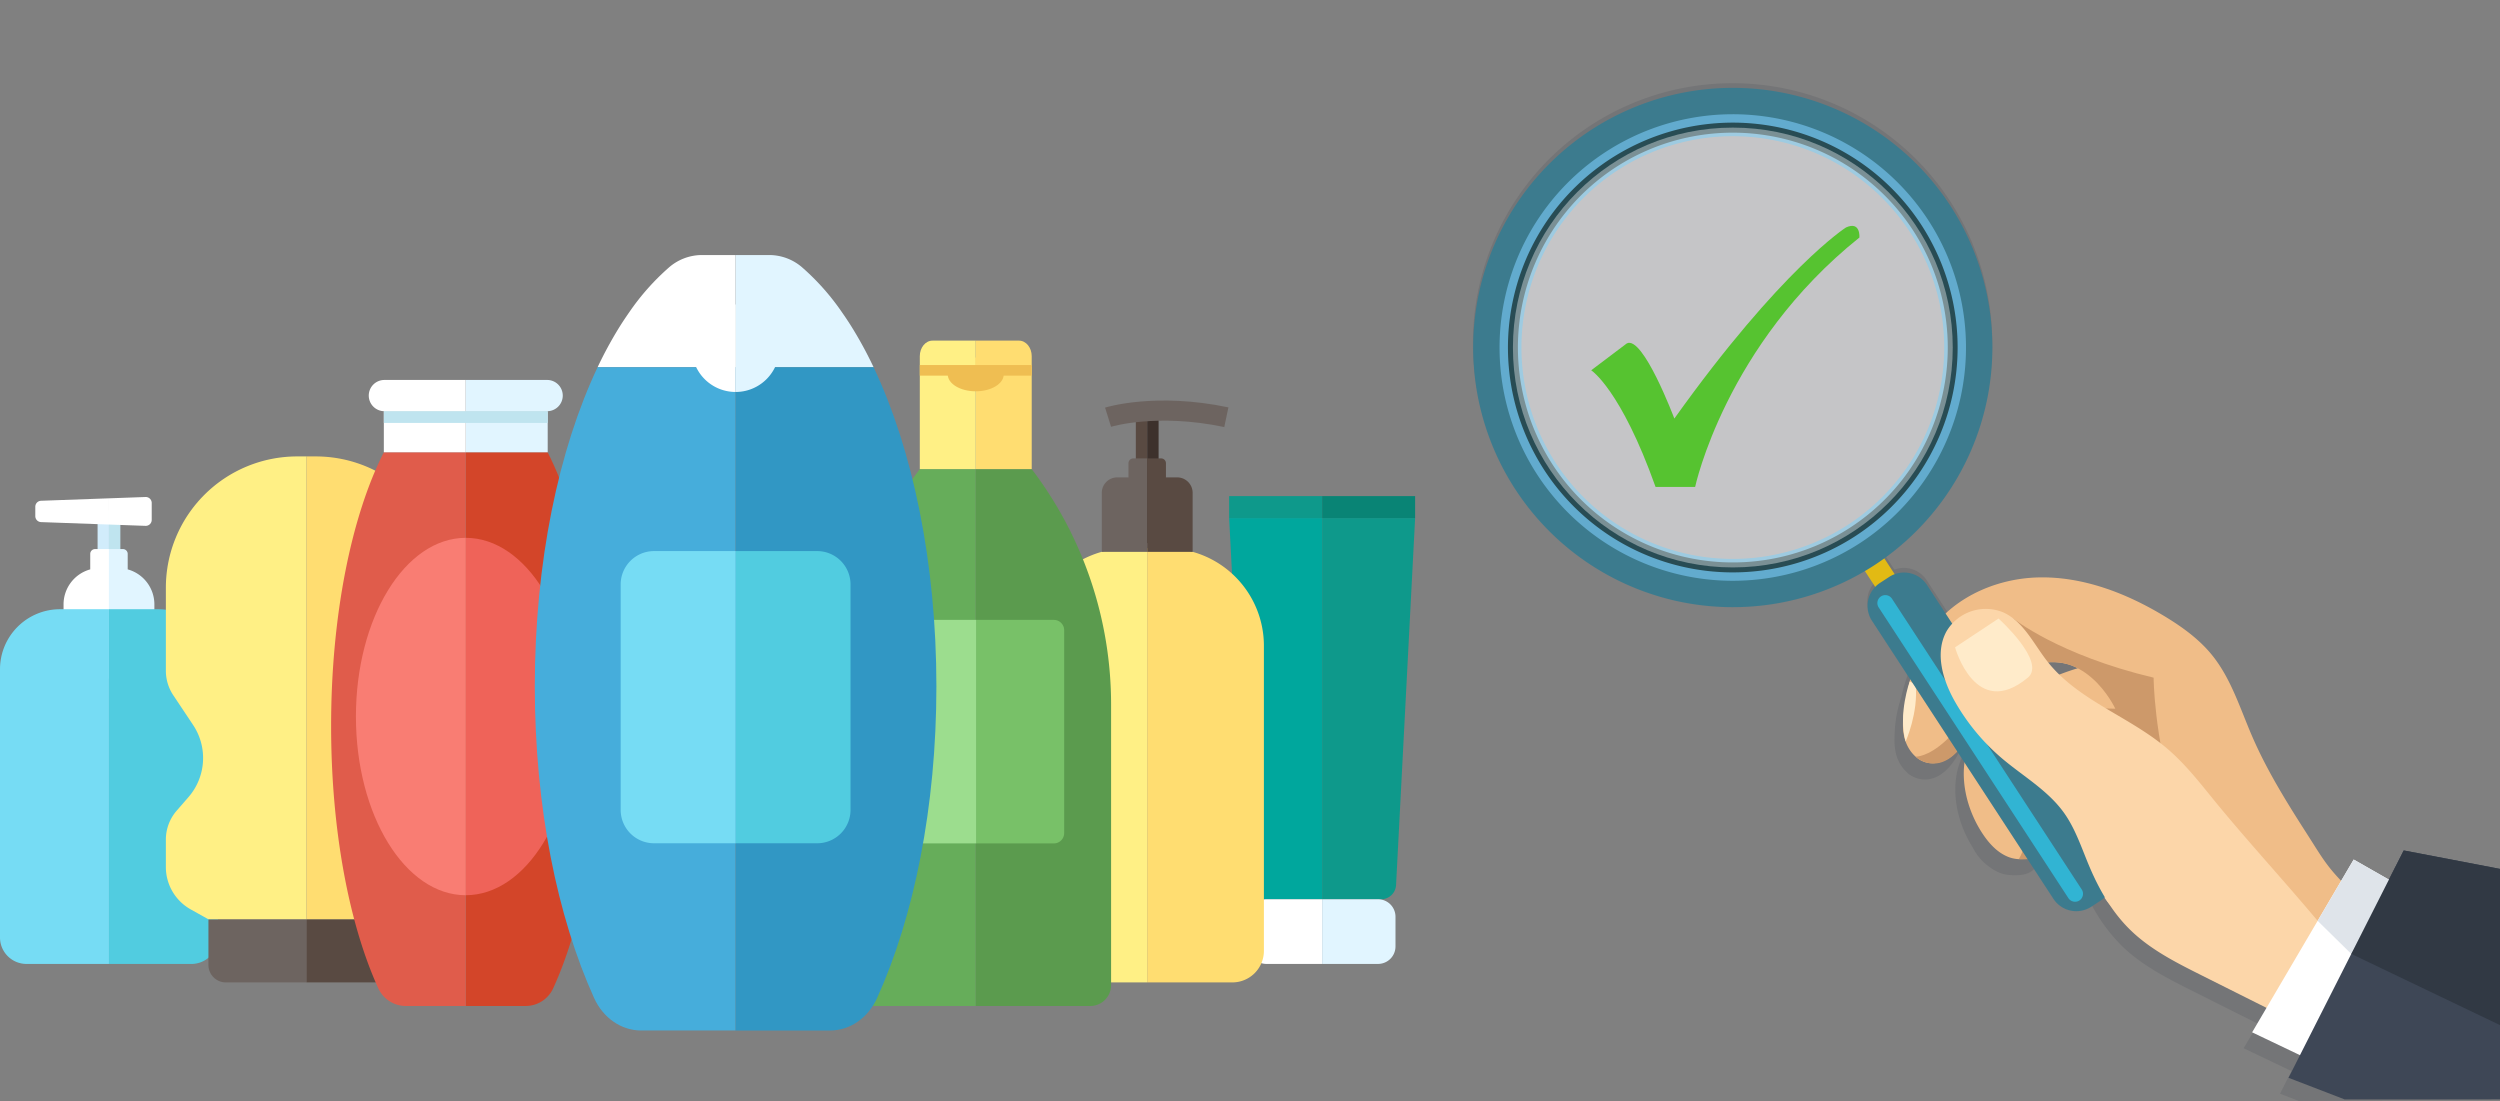 <svg xmlns="http://www.w3.org/2000/svg" width="795" height="350.118" viewBox="0 0 795 350.118">
  <rect x="0" y="0" width="795" height="350.118" fill="#808080" stroke="none"/>
  <g id="Grupo_9860" data-name="Grupo 9860" transform="translate(-735 -2685.188)">
    <g id="Grupo_9332" data-name="Grupo 9332" transform="translate(0 1573)">
      <path id="Trazado_18847" data-name="Trazado 18847" d="M271.862,381.179l3-1.351,4.219,7.7A12.922,12.922,0,0,1,271.862,381.179Z" transform="translate(1131.888 1015.586)" fill="#ffebca"/>
      <g id="Grupo_9329" data-name="Grupo 9329" transform="translate(-83.146 85.874)">
        <path id="Trazado_18832" data-name="Trazado 18832" d="M341.546,302.083l-4.708,9.292-11.2-6.4-3.984,6.779c-4.977-5.248-6.3-7.823-11.2-15.464-6.311-9.839-12.482-19.828-17.119-30.558-3.821-8.84-6.685-18.322-12.752-25.8-4.112-5.068-9.5-8.949-15.084-12.328-12.155-7.353-25.987-12.688-40.189-12.339a46.568,46.568,0,0,0-24.915,7.851L192.546,211.1a8.706,8.706,0,0,0-10.271-3.389l-3.282-5.029a82.571,82.571,0,1,0-6.181,4.034l3.282,5.029a8.705,8.705,0,0,0-1.033,10.766l11.723,17.963a62.13,62.13,0,0,0-2.337,7.905,40.915,40.915,0,0,0-2.116,12.9,18.382,18.382,0,0,0,.418,4.811,11.963,11.963,0,0,0,3.587,6.162h0c1.94,2.024,10.112,5.986,16.742-6.813l.937,1.435c-4.4,9.069-2.272,20.606,3.217,29.26a16.826,16.826,0,0,0,5.866,6.536,13.256,13.256,0,0,0,2.629,1.443c.3.122.617.224.933.317h0a10.576,10.576,0,0,0,2.454.411h0c4.376.4,6.795-.74,8.087-2.439l5.573,8.541a8.7,8.7,0,0,0,11.834,2.624,54.575,54.575,0,0,0,10.021,13.823c6.417,6.25,14.565,10.36,22.574,14.372l20.713,10.378-4.571,7.778,15.212,7.267-3.645,7.193,6.025,2.32,61.231-.508v-68.24ZM237.871,244.151q-2.957.895-5.838,2.021a41.81,41.81,0,0,1-3.552-3.893,18.686,18.686,0,0,1,4.411.181A17.759,17.759,0,0,1,237.871,244.151Z" transform="translate(1238.283 999.731)" fill="#313944" opacity="0.15"/>
        <path id="Trazado_18833" data-name="Trazado 18833" d="M380.512,370.718c-8.358-8.2-9.03-10.007-14.983-19.288-6.311-9.839-12.482-19.828-17.119-30.558-3.821-8.84-6.685-18.322-12.752-25.8-4.112-5.068-9.5-8.949-15.084-12.328-12.155-7.353-25.987-12.688-40.189-12.339s-28.738,7.157-35.831,19.466c-3.457,6-5,12.884-6.265,19.69-.716,3.857-1.354,7.852-.458,11.672s3.7,7.454,7.559,8.145c3.547.635,7.132-1.335,9.522-4.031s3.856-6.062,5.525-9.255c3.155-6.038,7.3-11.78,13.094-15.37s13.459-4.674,19.455-1.442a80.745,80.745,0,0,0-23.306,11.409,34.572,34.572,0,0,0-9.22,8.909c-6.124,9.356-4.135,22.235,1.854,31.679,2.115,3.335,4.833,6.5,8.5,7.979s8.414.8,10.728-2.4c3.246-4.49.359-10.628-.171-16.143a18.739,18.739,0,0,1,13.5-19.285,61.093,61.093,0,0,0-9.155,23.808c-.669,4.257-.866,8.722.594,12.776s4.869,7.624,9.132,8.251a4.055,4.055,0,0,0,3.608-.906,5.087,5.087,0,0,0,.971-3.065l1.371-15.1c-1.554,14.484,7.507,28.224,18.73,37.511s24.7,15.413,36.624,23.776l23.77-37.763" transform="translate(1185.894 939.53)" fill="#f0bd88"/>
        <path id="Trazado_18834" data-name="Trazado 18834" d="M318.642,307.292c-30.365-7.23-44.608-18.8-44.608-18.8-15.689,44.825-31.074,43.915-31.074,43.915,2,2.084,10.611,6.229,17.337-8.013,6.712-14.213,17.075-19.739,17.075-19.739,19.008-9.3,29.094,12.515,29.094,12.515-30.731-1.446-31.2,22.412-29.034,32.534S275.738,365,275.738,365c10.249.944,9.788-6.586,9.165-9.9-6.017-31.969,21.564-29.913,21.564-29.913-8.56,12.05-6.863,34.4-7.1,39.945s-4.688,5.5-4.688,5.5c6.427,3.552,8.3-2.24,8.675-8.245,6.255,30.09,54.935,51.11,54.935,51.11l11.689-14.868C319.124,381.518,318.642,307.292,318.642,307.292Z" transform="translate(1184.351 934.515)" fill="#cd996a"/>
        <path id="Trazado_18846" data-name="Trazado 18846" d="M239.546,316.174s-3.759,10.306-1.3,19.126c0,0,4.128-9.254,3.175-18.171Z" transform="translate(1185.888 926.847)" fill="#ffebca"/>
        <g id="Grupo_9326" data-name="Grupo 9326" transform="translate(1258.676 1026.313)">
          <rect id="Rectángulo_2311" data-name="Rectángulo 2311" width="7.381" height="25.94" transform="matrix(0.837, -0.547, 0.547, 0.837, 149.09, 176.379)" fill="#e2ba14"/>
          <circle id="Elipse_591" data-name="Elipse 591" cx="78.143" cy="78.143" r="78.143" transform="translate(0 110.511) rotate(-45)" fill="#fff" opacity="0.33"/>
          <path id="Trazado_18849" data-name="Trazado 18849" d="M179.675,197.773A82.572,82.572,0,1,1,203.7,83.5,82.667,82.667,0,0,1,179.675,197.773ZM94.262,66.891A73.715,73.715,0,1,0,196.28,88.336,73.8,73.8,0,0,0,94.262,66.891Z" transform="translate(-24.037 -18.112)" fill="#3c7b8e"/>
          <g id="Grupo_9325" data-name="Grupo 9325" transform="translate(36.352 36.352)">
            <g id="Grupo_9324" data-name="Grupo 9324">
              <path id="Trazado_18850" data-name="Trazado 18850" d="M178.3,193.959A74.18,74.18,0,1,1,199.884,91.3,74.264,74.264,0,0,1,178.3,193.959ZM101.025,75.544A67.22,67.22,0,1,0,194.056,95.1,67.3,67.3,0,0,0,101.025,75.544Z" transform="translate(-63.604 -57.679)" fill="#62abce"/>
            </g>
          </g>
          <path id="Trazado_18851" data-name="Trazado 18851" d="M299.5,363.589l-2.954,1.927a8.7,8.7,0,0,1-12.007-2.524l-57.713-88.435a8.7,8.7,0,0,1,2.525-12.007l2.953-1.927a8.7,8.7,0,0,1,12.007,2.524l57.713,88.435A8.7,8.7,0,0,1,299.5,363.589Z" transform="translate(-72.08 -77.157)" fill="#3c7b8e"/>
          <path id="Trazado_18852" data-name="Trazado 18852" d="M177.868,192.747a71.513,71.513,0,1,1,20.805-98.971A71.594,71.594,0,0,1,177.868,192.747ZM101.43,75.62A68.349,68.349,0,1,0,196.023,95.5,68.425,68.425,0,0,0,101.43,75.62Z" transform="translate(-28.273 -22.348)" fill="#284c54"/>
          <path id="Trazado_18853" data-name="Trazado 18853" d="M294,366.26h0a2.538,2.538,0,0,1-3.5-.736l-60.338-92.458a2.537,2.537,0,0,1,.736-3.5h0a2.537,2.537,0,0,1,3.5.736l60.339,92.458A2.538,2.538,0,0,1,294,366.26Z" transform="translate(-73.278 -79.909)" fill="#31b4d3"/>
          <circle id="Elipse_592" data-name="Elipse 592" cx="69.931" cy="69.931" r="69.931" transform="translate(40.58 40.58)" fill="#fff" opacity="0.38"/>
        </g>
        <g id="Grupo_9328" data-name="Grupo 9328" transform="translate(1435.282 1219.917)">
          <g id="Grupo_9327" data-name="Grupo 9327">
            <path id="Trazado_18855" data-name="Trazado 18855" d="M378.286,388.822c-12.085-14.95-26.358-30.108-38.443-45.058-4.31-5.333-8.655-10.7-13.879-15.142-11.976-10.182-28.241-15.241-37.977-27.583-4.41-5.592-7.614-12.758-14.1-15.689a14.527,14.527,0,0,0-18.072,6.064c-3.766,6.906-1.138,15.564,2.757,22.4a67.431,67.431,0,0,0,14.918,17.976c6.675,5.663,14.569,10.141,19.673,17.253,3.687,5.137,5.638,11.276,8.1,17.1,3.143,7.439,7.265,14.587,13.051,20.221,6.417,6.25,14.564,10.36,22.574,14.372l27.007,13.531a218.7,218.7,0,0,1,14.4-25.445" transform="translate(-253.985 -284.218)" fill="#fcd6a9"/>
            <path id="Trazado_18856" data-name="Trazado 18856" d="M423.262,394.494l-32.287,54.947,16.144,7.712,29.645-54.947Z" transform="translate(-291.934 -314.766)" fill="#fff"/>
            <path id="Trazado_18857" data-name="Trazado 18857" d="M443.605,390.494l-36.631,72.3,17.849,6.872H474.23v-73.3Z" transform="translate(-296.366 -313.658)" fill="#3e4756"/>
            <path id="Trazado_18858" data-name="Trazado 18858" d="M260.307,297.652l13.824-9.158s15.351,13.789,9.311,18.8C266.784,321.106,260.307,297.652,260.307,297.652Z" transform="translate(-255.736 -285.402)" fill="#ffebca"/>
          </g>
          <path id="Trazado_18859" data-name="Trazado 18859" d="M419.787,413.991l10.7,10.515,14.261-22.3-13.5-7.712Z" transform="translate(-299.915 -314.766)" fill="#dfe4ea"/>
          <path id="Trazado_18860" data-name="Trazado 18860" d="M451.253,390.494l-16.671,32.9,47.3,22.653V396.364l-30.625-5.87" transform="translate(-304.014 -313.658)" fill="#313944"/>
        </g>
      </g>
      <path id="Trazado_18861" data-name="Trazado 18861" d="M118.867,305.581s9.383,5.972,20.471,37.1h12.581s9.6-45.205,52.242-79.323c0,0,.427-5.331-4.265-3.2,0,0-20.471,13.007-54.589,60.773,0,0-10.021-26.655-15.14-23.883Z" transform="translate(1122.133 924.359)" fill="#56c330"/>
    </g>
    <g id="Grupo_9468" data-name="Grupo 9468" transform="translate(273.974 2685.058)">
      <g id="Grupo_9460" data-name="Grupo 9460" transform="translate(461.026 158.176)">
        <rect id="Rectángulo_2360" data-name="Rectángulo 2360" width="3.622" height="39.246" transform="translate(31.031 4.254)" fill="#d1ecfb"/>
        <rect id="Rectángulo_2361" data-name="Rectángulo 2361" height="39.246" transform="translate(34.653 4.254)" fill="#d1ecfb"/>
        <rect id="Rectángulo_2362" data-name="Rectángulo 2362" width="3.622" height="39.246" transform="translate(34.653 4.254)" fill="#bfe4ef"/>
        <rect id="Rectángulo_2363" data-name="Rectángulo 2363" height="35.2" transform="translate(34.653 22.596)" fill="#fff"/>
        <rect id="Rectángulo_2364" data-name="Rectángulo 2364" height="6.868" transform="translate(34.653 16.56)" fill="#fff"/>
        <path id="Trazado_19246" data-name="Trazado 19246" d="M493.166,183.566a1.536,1.536,0,0,0-1.536,1.536v4.921a11.552,11.552,0,0,0-8.486,11.1v12.168A11.55,11.55,0,0,0,494.66,224.8h2.927V183.566Z" transform="translate(-462.935 -167.007)" fill="#fff"/>
        <path id="Trazado_19247" data-name="Trazado 19247" d="M504.908,190.023V185.1a1.536,1.536,0,0,0-1.536-1.536h-4.421V224.8h2.928a11.549,11.549,0,0,0,11.515-11.515V201.118A11.552,11.552,0,0,0,504.908,190.023Z" transform="translate(-464.299 -167.007)" fill="#e1f5ff"/>
        <path id="Trazado_19248" data-name="Trazado 19248" d="M475.143,166.678a1.9,1.9,0,0,0-1.831,1.9v2.988a1.9,1.9,0,0,0,1.831,1.9l21.6.776V165.9Z" transform="translate(-462.086 -165.482)" fill="#fff"/>
        <path id="Trazado_19249" data-name="Trazado 19249" d="M510.579,165.444l-11.628.418V174.2l11.628.418a1.9,1.9,0,0,0,1.967-1.9v-5.375A1.9,1.9,0,0,0,510.579,165.444Z" transform="translate(-464.299 -165.443)" fill="#fff"/>
        <path id="Trazado_19250" data-name="Trazado 19250" d="M480.118,204.5a19.092,19.092,0,0,0-19.092,19.092v85.285a8.421,8.421,0,0,0,8.421,8.421h26.232V204.5Z" transform="translate(-461.026 -168.813)" fill="#76dcf4"/>
        <path id="Trazado_19251" data-name="Trazado 19251" d="M514.511,204.5h-15.56v112.8h26.232a8.421,8.421,0,0,0,8.422-8.421V223.589A19.092,19.092,0,0,0,514.511,204.5Z" transform="translate(-464.299 -168.813)" fill="#51cce0"/>
      </g>
      <g id="Grupo_9461" data-name="Grupo 9461" transform="translate(513.772 145.273)">
        <path id="Trazado_19252" data-name="Trazado 19252" d="M563.507,298.571V151.321H560.5a41.747,41.747,0,0,0-41.747,41.746v26.418a14.024,14.024,0,0,0,2.356,7.779l6.3,9.453a18.946,18.946,0,0,1-1.467,22.942l-3.749,4.311a14.027,14.027,0,0,0-3.441,9.2v8.732a15.427,15.427,0,0,0,7.9,13.464l5.723,3.2h31.136Z" transform="translate(-518.753 -151.321)" fill="#fff085"/>
        <path id="Trazado_19253" data-name="Trazado 19253" d="M610.061,227.265a14.023,14.023,0,0,0,2.356-7.779V193.067a41.747,41.747,0,0,0-41.746-41.746h-2.936v147.25H598.8l5.723-3.2a15.427,15.427,0,0,0,7.9-13.464v-8.732a14.023,14.023,0,0,0-3.441-9.2l-3.749-4.312a18.946,18.946,0,0,1-1.467-22.941Z" transform="translate(-522.98 -151.321)" fill="#ffdd71"/>
        <path id="Trazado_19254" data-name="Trazado 19254" d="M564.75,312.477H533.566v14.468a5.547,5.547,0,0,0,5.546,5.546H564.75Z" transform="translate(-520.031 -165.227)" fill="#6d6460"/>
        <path id="Trazado_19255" data-name="Trazado 19255" d="M567.695,312.477v20.014h25.637a5.546,5.546,0,0,0,5.546-5.546V312.477H567.695Z" transform="translate(-522.976 -165.227)" fill="#594a42"/>
      </g>
      <g id="Grupo_9462" data-name="Grupo 9462" transform="translate(658.399 175.374)">
        <path id="Trazado_19256" data-name="Trazado 19256" d="M742.972,184.265H717.039v92.916h25.933a10.615,10.615,0,0,0,10.615-10.615V194.88A10.616,10.616,0,0,0,742.972,184.265Z" transform="translate(-680.491 -184.265)" fill="#4ec2dd"/>
        <path id="Trazado_19257" data-name="Trazado 19257" d="M687.654,184.265a10.615,10.615,0,0,0-10.615,10.615v71.686a10.614,10.614,0,0,0,10.615,10.615h25.934V184.265Z" transform="translate(-677.039 -184.265)" fill="#76dcf4"/>
      </g>
      <g id="Grupo_9463" data-name="Grupo 9463" transform="translate(566.319 120.956)">
        <path id="Trazado_19258" data-name="Trazado 19258" d="M649.162,149.877H623.117V325.959H642.15a9.645,9.645,0,0,0,8.782-5.631c9.178-20.12,15-50.011,15-83.389C665.927,201.465,659.355,169.93,649.162,149.877Z" transform="translate(-580.306 -126.88)" fill="#d34529"/>
        <path id="Trazado_19259" data-name="Trazado 19259" d="M593.028,149.877c-10.192,20.053-16.765,51.588-16.765,87.062,0,33.378,5.818,63.269,15,83.389a9.643,9.643,0,0,0,8.781,5.631h19.033V149.877Z" transform="translate(-576.263 -126.88)" fill="#e05c4b"/>
        <path id="Trazado_19260" data-name="Trazado 19260" d="M589.369,129.678h0a4.969,4.969,0,0,0,4.969,4.969H620.2v-9.938H594.338A4.969,4.969,0,0,0,589.369,129.678Z" transform="translate(-577.394 -124.708)" fill="#fff"/>
        <path id="Trazado_19261" data-name="Trazado 19261" d="M649,124.708H623.114v9.938H649a4.969,4.969,0,0,0,4.97-4.969h0A4.969,4.969,0,0,0,649,124.708Z" transform="translate(-580.306 -124.708)" fill="#e1f5ff"/>
        <rect id="Rectángulo_2365" data-name="Rectángulo 2365" width="26.065" height="13.058" transform="translate(42.811 9.939)" fill="#e1f5ff"/>
        <rect id="Rectángulo_2366" data-name="Rectángulo 2366" width="26.045" height="13.058" transform="translate(16.765 9.939)" fill="#fff"/>
        <path id="Trazado_19262" data-name="Trazado 19262" d="M620.657,135.585H594.611v3.729h52.111v-3.729Z" transform="translate(-577.846 -125.647)" fill="#bfe4ef"/>
        <path id="Trazado_19263" data-name="Trazado 19263" d="M623.114,179.654V293.3c19.286,0,34.92-25.441,34.92-56.825S642.4,179.654,623.114,179.654Z" transform="translate(-580.306 -129.449)" fill="#ef6359"/>
        <path id="Trazado_19264" data-name="Trazado 19264" d="M584.9,236.479c0,31.384,15.634,56.825,34.92,56.825V179.654C600.53,179.654,584.9,205.1,584.9,236.479Z" transform="translate(-577.008 -129.449)" fill="#f97d73"/>
      </g>
      <g id="Grupo_9464" data-name="Grupo 9464" transform="translate(851.892 157.891)">
        <path id="Trazado_19265" data-name="Trazado 19265" d="M888.806,172.78l6.06,116.692a4.771,4.771,0,0,0,4.764,4.523h18.748V172.78Z" transform="translate(-888.806 -165.79)" fill="#00a79d"/>
        <path id="Trazado_19266" data-name="Trazado 19266" d="M921.171,172.78V293.994h18.747a4.77,4.77,0,0,0,4.764-4.523l6.061-116.692Z" transform="translate(-891.599 -165.79)" fill="#0e998b"/>
        <rect id="Rectángulo_2367" data-name="Rectángulo 2367" width="29.572" height="6.99" fill="#0e998b"/>
        <rect id="Rectángulo_2368" data-name="Rectángulo 2368" width="29.572" height="6.99" transform="translate(29.572)" fill="#098475"/>
        <path id="Trazado_19267" data-name="Trazado 19267" d="M901.253,305.442A5.559,5.559,0,0,0,895.695,311v9.447a5.559,5.559,0,0,0,5.558,5.558h17.72V305.442Z" transform="translate(-889.4 -177.238)" fill="#fff"/>
        <path id="Trazado_19268" data-name="Trazado 19268" d="M938.942,305.442H921.171v20.563h17.771a5.559,5.559,0,0,0,5.558-5.558V311A5.559,5.559,0,0,0,938.942,305.442Z" transform="translate(-891.599 -177.238)" fill="#e1f5ff"/>
      </g>
      <g id="Grupo_9465" data-name="Grupo 9465" transform="translate(788.728 127.492)">
        <path id="Trazado_19269" data-name="Trazado 19269" d="M866.375,183.265h-6.083V321.341h27.077A10.035,10.035,0,0,0,897.4,311.306V214.294A31.029,31.029,0,0,0,866.375,183.265Z" transform="translate(-823.181 -136.297)" fill="#ffdd71"/>
        <path id="Trazado_19270" data-name="Trazado 19270" d="M850.7,183.265a31.029,31.029,0,0,0-31.029,31.029v97.012a10.035,10.035,0,0,0,10.035,10.035h27.076V183.265Z" transform="translate(-819.676 -136.297)" fill="#fff085"/>
        <rect id="Rectángulo_2369" data-name="Rectángulo 2369" width="3.622" height="39.246" transform="translate(33.49 6.104)" fill="#594a42"/>
        <rect id="Rectángulo_2370" data-name="Rectángulo 2370" width="3.622" height="39.246" transform="translate(37.111 6.104)" fill="#3d312c"/>
        <path id="Trazado_19271" data-name="Trazado 19271" d="M854.507,152.01a1.536,1.536,0,0,0-1.536,1.535v4.5h-3.584a4.916,4.916,0,0,0-4.9,4.9v18.782h14.443V152.01Z" transform="translate(-821.817 -133.6)" fill="#6d6460"/>
        <path id="Trazado_19272" data-name="Trazado 19272" d="M869.834,158.046h-3.584v-4.5a1.535,1.535,0,0,0-1.535-1.535h-4.422v29.719h14.443V162.947A4.916,4.916,0,0,0,869.834,158.046Z" transform="translate(-823.181 -133.6)" fill="#594a42"/>
        <path id="Trazado_19273" data-name="Trazado 19273" d="M883.534,140.3c-21.469-4.5-35.859-.122-36-.078l-1.911-6.1c.649-.2,16.14-4.914,39.226-.078Z" transform="translate(-821.915 -131.861)" fill="#6d6460"/>
      </g>
      <g id="Grupo_9466" data-name="Grupo 9466" transform="translate(728.28 108.45)">
        <path id="Trazado_19274" data-name="Trazado 19274" d="M778.769,155.733h0a123.53,123.53,0,0,0-25.249,74.835v89.269a6.628,6.628,0,0,0,6.628,6.627h36.409V155.733Z" transform="translate(-753.52 -114.879)" fill="#66ad5a"/>
        <path id="Trazado_19275" data-name="Trazado 19275" d="M818.41,155.733H800.621V326.464H837.03a6.627,6.627,0,0,0,6.627-6.627V230.568a123.529,123.529,0,0,0-25.248-74.835Z" transform="translate(-757.584 -114.879)" fill="#5b9b4e"/>
        <rect id="Rectángulo_2371" data-name="Rectángulo 2371" width="17.8" height="32.555" transform="translate(43.03 8.299)" fill="#ffdd71"/>
        <rect id="Rectángulo_2372" data-name="Rectángulo 2372" width="17.786" height="32.555" transform="translate(25.244 8.299)" fill="#fff085"/>
        <path id="Trazado_19276" data-name="Trazado 19276" d="M808.673,122.271c0,2.968-3.985,5.374-8.9,5.374s-8.9-2.406-8.9-5.374,3.985-5.374,8.9-5.374S808.673,119.3,808.673,122.271Z" transform="translate(-756.743 -111.528)" fill="#efbe52"/>
        <path id="Trazado_19277" data-name="Trazado 19277" d="M785.188,111.021c-2.231,0-4.04,2.212-4.04,4.94v3.358h17.786v-8.3Z" transform="translate(-755.904 -111.021)" fill="#fff085"/>
        <path id="Trazado_19278" data-name="Trazado 19278" d="M818.414,115.961c0-2.728-1.809-4.94-4.04-4.94h-13.76v8.3h17.8Z" transform="translate(-757.584 -111.021)" fill="#ffdd71"/>
        <rect id="Rectángulo_2373" data-name="Rectángulo 2373" width="35.586" height="3.37" transform="translate(25.244 7.763)" fill="#efbe52"/>
        <path id="Trazado_19279" data-name="Trazado 19279" d="M825.472,208.215H800.791v71.078h24.681a3.278,3.278,0,0,0,3.278-3.277V211.493A3.278,3.278,0,0,0,825.472,208.215Z" transform="translate(-757.599 -119.408)" fill="#78c168"/>
        <path id="Trazado_19280" data-name="Trazado 19280" d="M773.47,208.215a3.278,3.278,0,0,0-3.278,3.278v64.522a3.278,3.278,0,0,0,3.278,3.277h24.68V208.215Z" transform="translate(-754.959 -119.408)" fill="#9cdd8e"/>
      </g>
      <g id="Grupo_9467" data-name="Grupo 9467" transform="translate(631.094 81.231)">
        <path id="Trazado_19281" data-name="Trazado 19281" d="M702.092,81.231a16.032,16.032,0,0,0-10.449,4,76.071,76.071,0,0,0-12.507,14.1c-1.121,1.6-2.223,3.254-3.3,4.985a128.3,128.3,0,0,0-6.827,12.592h43.882V81.231Z" transform="translate(-649.041 -81.231)" fill="#fff"/>
        <path id="Trazado_19282" data-name="Trazado 19282" d="M754.093,104.317c-1.073-1.731-2.175-3.386-3.3-4.985a76.069,76.069,0,0,0-12.507-14.1,16.033,16.033,0,0,0-10.449-4h-10.8v35.678H760.92A128.086,128.086,0,0,0,754.093,104.317Z" transform="translate(-653.185 -81.231)" fill="#e1f5ff"/>
        <path id="Trazado_19283" data-name="Trazado 19283" d="M667.127,120.278c-12.342,26.011-19.972,61.885-19.972,101.5,0,38.408,7.173,73.295,18.857,99.09,2.871,6.337,8.642,10.328,14.95,10.328h30.046V120.278Z" transform="translate(-647.155 -84.6)" fill="#46addb"/>
        <path id="Trazado_19284" data-name="Trazado 19284" d="M760.92,120.278H717.039V331.2h30.046c6.307,0,12.078-3.99,14.949-10.328,11.685-25.795,18.857-60.682,18.857-99.09C780.892,182.163,773.262,146.289,760.92,120.278Z" transform="translate(-653.185 -84.6)" fill="#3197c4"/>
        <path id="Trazado_19285" data-name="Trazado 19285" d="M717.039,98.457v27.808a13.9,13.9,0,0,0,0-27.808Z" transform="translate(-653.185 -82.717)" fill="#e1f5ff"/>
        <path id="Trazado_19286" data-name="Trazado 19286" d="M701.822,112.361a13.9,13.9,0,0,0,13.9,13.9V98.457A13.9,13.9,0,0,0,701.822,112.361Z" transform="translate(-651.872 -82.717)" fill="#fff"/>
        <path id="Trazado_19287" data-name="Trazado 19287" d="M742.972,184.265H717.039v92.916h25.933a10.615,10.615,0,0,0,10.615-10.615V194.88A10.616,10.616,0,0,0,742.972,184.265Z" transform="translate(-653.185 -90.122)" fill="#51cce0"/>
        <path id="Trazado_19288" data-name="Trazado 19288" d="M687.654,184.265a10.615,10.615,0,0,0-10.615,10.615v71.686a10.614,10.614,0,0,0,10.615,10.615h25.934V184.265Z" transform="translate(-649.734 -90.122)" fill="#76dcf4"/>
      </g>
    </g>
  </g>
</svg>
